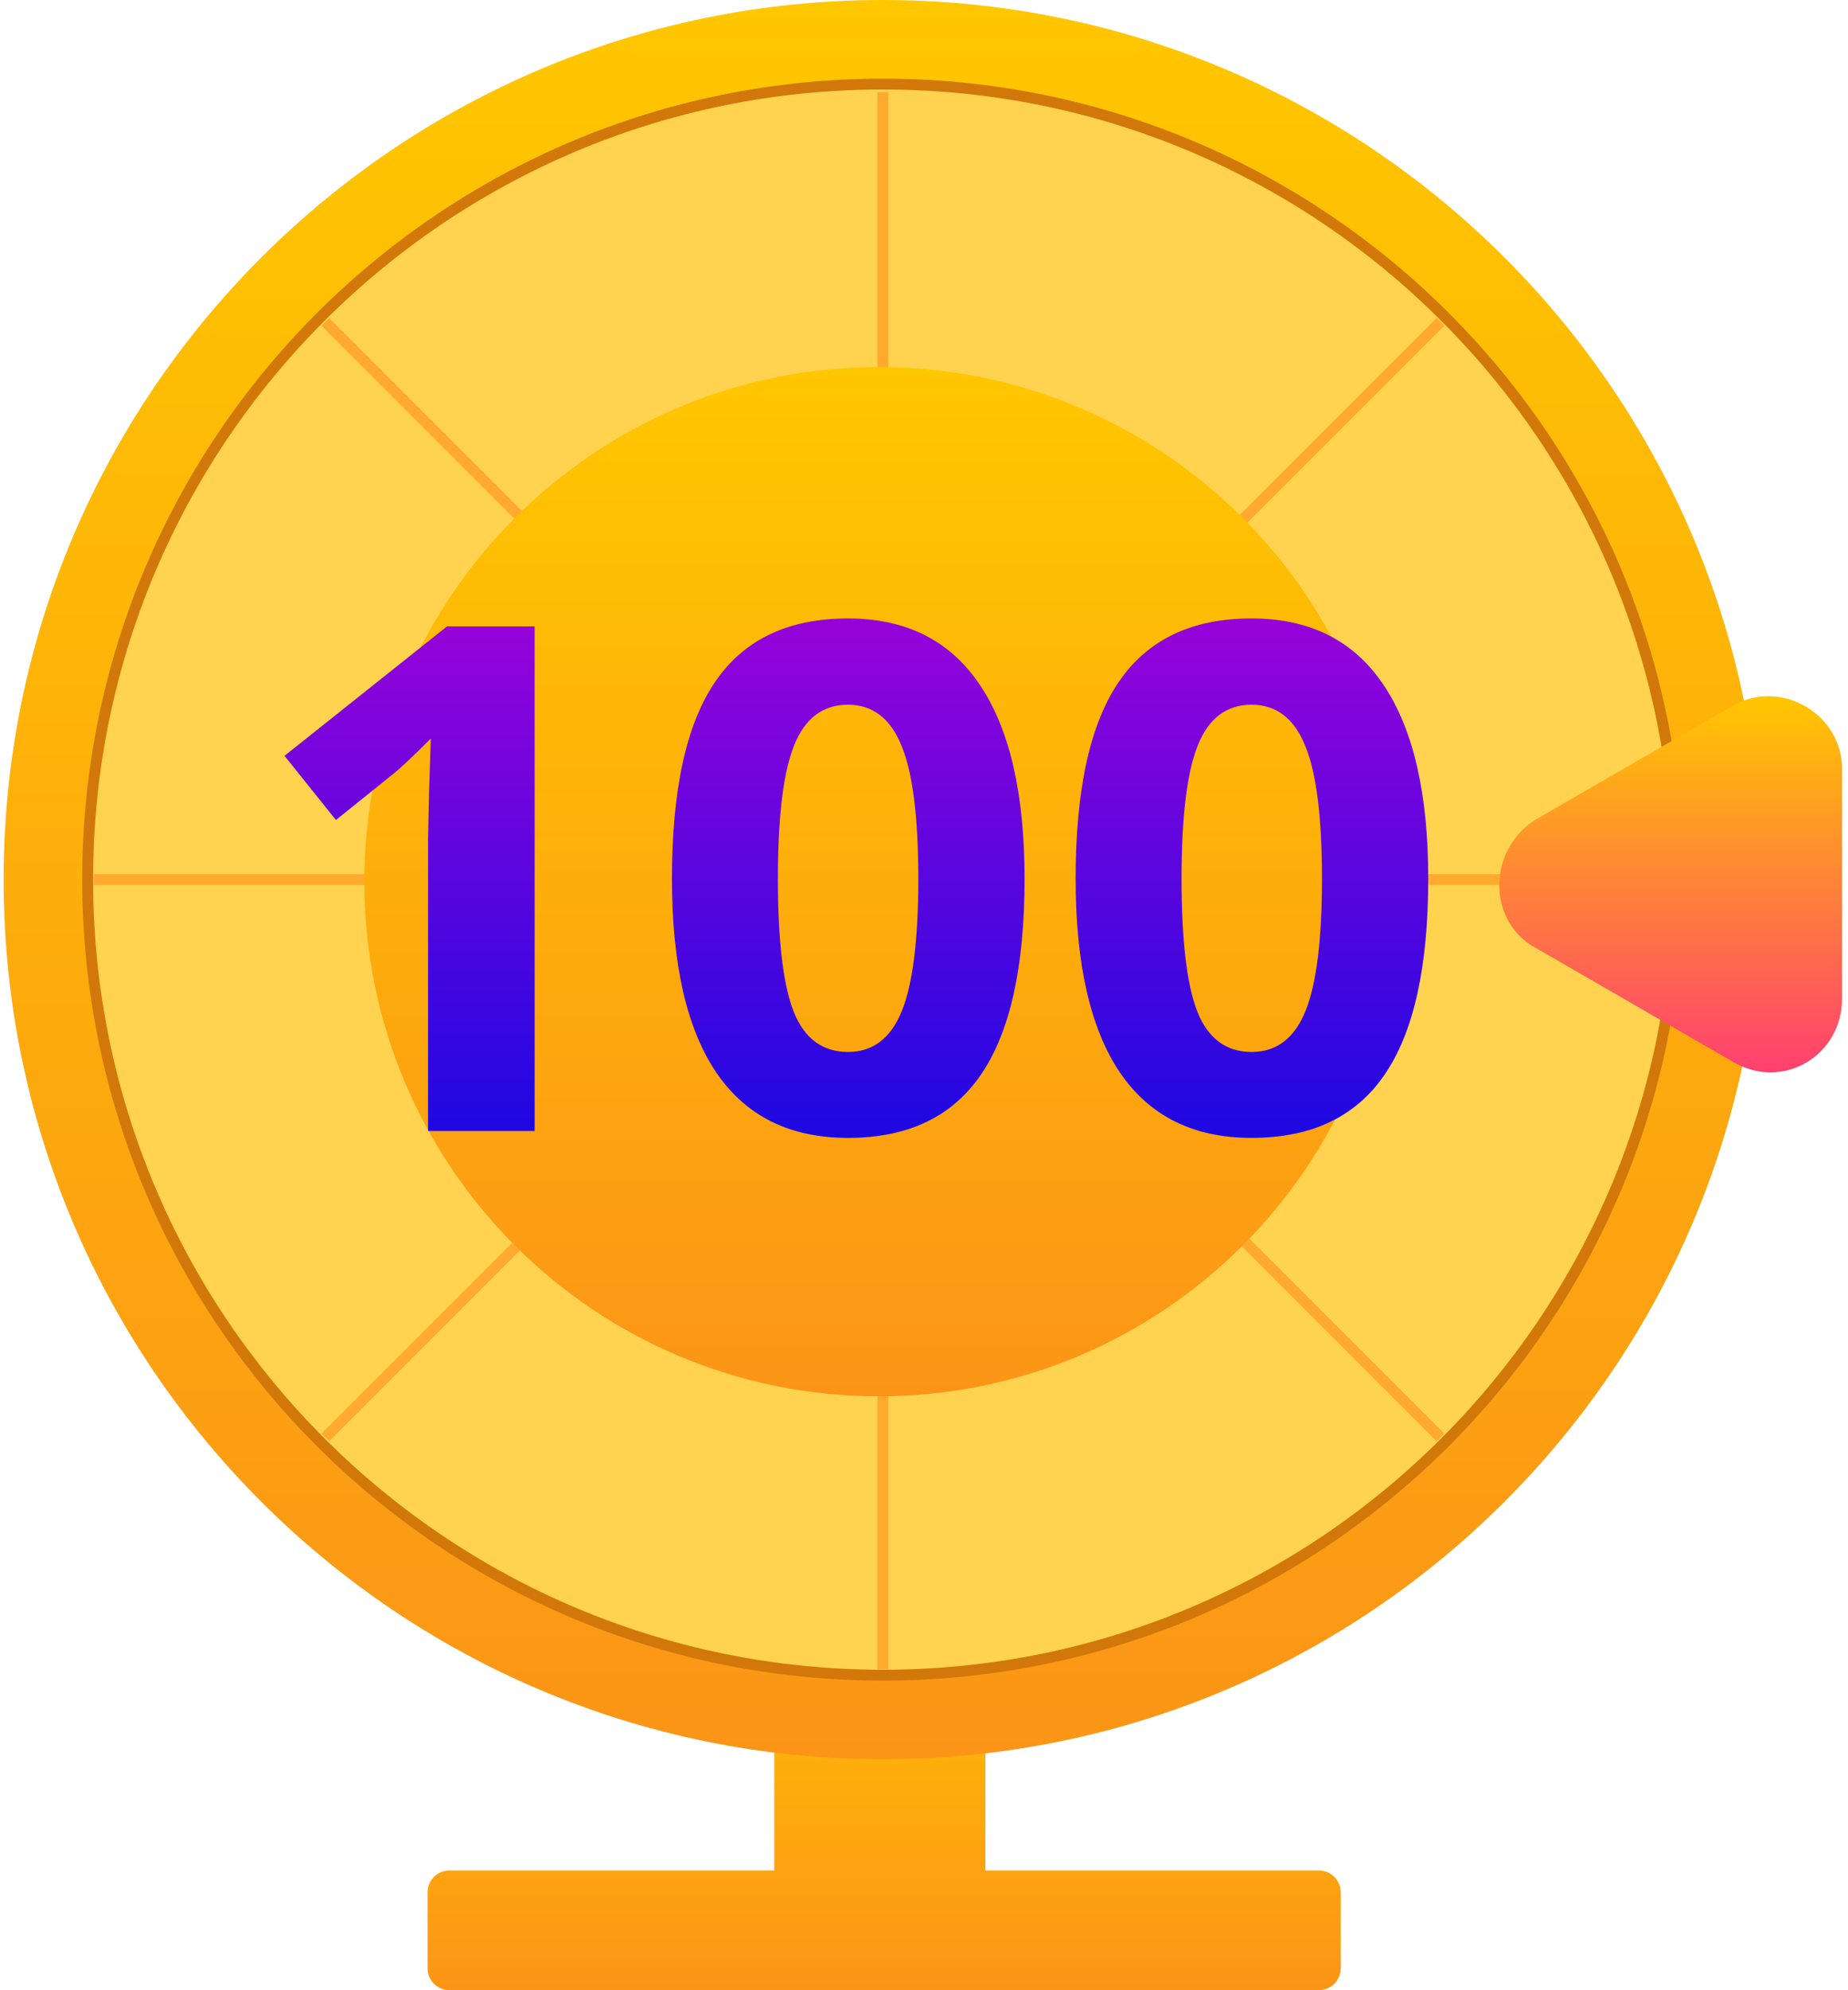 <svg width="170" height="183" viewBox="0 0 170 183" fill="none" xmlns="http://www.w3.org/2000/svg">
<path fill-rule="evenodd" clip-rule="evenodd" d="M71.224 141.595H90.644V172H121.333C122.438 172 123.333 172.895 123.333 174V181C123.333 182.105 122.438 183 121.333 183H41.333C40.228 183 39.333 182.105 39.333 181V174C39.333 172.895 40.228 172 41.333 172H71.224V141.595Z" fill="url(#paint0_linear)"/>
<path d="M81.217 161.769C125.889 161.769 162.102 125.556 162.102 80.884C162.102 36.213 125.889 0 81.217 0C36.546 0 0.333 36.213 0.333 80.884C0.333 125.556 36.546 161.769 81.217 161.769Z" fill="url(#paint1_linear)"/>
<path d="M81.217 154.039C121.619 154.039 154.371 121.287 154.371 80.885C154.371 40.483 121.619 7.73 81.217 7.73C40.815 7.73 8.062 40.483 8.062 80.885C8.062 121.287 40.815 154.039 81.217 154.039Z" fill="#FFD34F" stroke="#D2780A" stroke-miterlimit="10"/>
<path d="M81.218 8.484V153.473" stroke="#FFAA2E" stroke-miterlimit="10"/>
<path d="M153.618 80.884H8.629" stroke="#FFAA2E" stroke-miterlimit="10"/>
<path d="M132.501 29.601L29.934 132.167" stroke="#FFAA2E" stroke-miterlimit="10"/>
<path d="M132.501 132.167L29.934 29.601" stroke="#FFAA2E" stroke-miterlimit="10"/>
<path d="M80.84 128.397C106.976 128.397 128.164 107.209 128.164 81.073C128.164 54.936 106.976 33.749 80.84 33.749C54.703 33.749 33.516 54.936 33.516 81.073C33.516 107.209 54.703 128.397 80.84 128.397Z" fill="url(#paint2_linear)"/>
<path d="M141.173 87.106L159.462 97.665C163.987 100.304 169.454 97.099 169.454 91.82V70.703C169.454 65.613 163.798 62.407 159.462 64.858L141.173 75.417C136.837 78.245 136.837 84.655 141.173 87.106Z" fill="url(#paint3_linear)"/>
<path d="M49.184 104H39.377V77.149L39.472 72.738L39.63 67.914C38.001 69.543 36.869 70.611 36.234 71.119L30.902 75.404L26.173 69.501L41.122 57.599H49.184V104ZM94.252 80.799C94.252 88.903 92.919 94.902 90.253 98.795C87.608 102.688 83.524 104.635 78.002 104.635C72.649 104.635 68.607 102.625 65.878 98.605C63.17 94.584 61.815 88.649 61.815 80.799C61.815 72.611 63.138 66.581 65.783 62.709C68.428 58.815 72.501 56.869 78.002 56.869C83.355 56.869 87.397 58.9 90.126 62.962C92.877 67.025 94.252 72.971 94.252 80.799ZM71.559 80.799C71.559 86.491 72.046 90.575 73.019 93.05C74.013 95.505 75.674 96.732 78.002 96.732C80.287 96.732 81.938 95.484 82.953 92.987C83.969 90.49 84.477 86.428 84.477 80.799C84.477 75.108 83.958 71.024 82.921 68.548C81.906 66.052 80.266 64.803 78.002 64.803C75.696 64.803 74.045 66.052 73.051 68.548C72.056 71.024 71.559 75.108 71.559 80.799ZM131.386 80.799C131.386 88.903 130.053 94.902 127.387 98.795C124.742 102.688 120.658 104.635 115.136 104.635C109.783 104.635 105.741 102.625 103.012 98.605C100.303 94.584 98.949 88.649 98.949 80.799C98.949 72.611 100.272 66.581 102.917 62.709C105.561 58.815 109.634 56.869 115.136 56.869C120.489 56.869 124.53 58.9 127.26 62.962C130.01 67.025 131.386 72.971 131.386 80.799ZM108.693 80.799C108.693 86.491 109.18 90.575 110.153 93.05C111.147 95.505 112.808 96.732 115.136 96.732C117.421 96.732 119.071 95.484 120.087 92.987C121.103 90.49 121.61 86.428 121.61 80.799C121.61 75.108 121.092 71.024 120.055 68.548C119.04 66.052 117.4 64.803 115.136 64.803C112.829 64.803 111.179 66.052 110.185 68.548C109.19 71.024 108.693 75.108 108.693 80.799Z" fill="url(#paint4_linear)"/>
<defs>
<linearGradient id="paint0_linear" x1="81.333" y1="141.595" x2="81.333" y2="183" gradientUnits="userSpaceOnUse">
<stop stop-color="#FFC700"/>
<stop offset="1" stop-color="#FC9517"/>
</linearGradient>
<linearGradient id="paint1_linear" x1="81.217" y1="0" x2="81.217" y2="161.769" gradientUnits="userSpaceOnUse">
<stop stop-color="#FFC700"/>
<stop offset="1" stop-color="#FC9517"/>
</linearGradient>
<linearGradient id="paint2_linear" x1="80.84" y1="33.749" x2="80.84" y2="128.397" gradientUnits="userSpaceOnUse">
<stop stop-color="#FFC700"/>
<stop offset="1" stop-color="#FC9517"/>
</linearGradient>
<linearGradient id="paint3_linear" x1="153.687" y1="64.019" x2="153.687" y2="98.608" gradientUnits="userSpaceOnUse">
<stop stop-color="#FFC700"/>
<stop offset="1" stop-color="#FF4070"/>
</linearGradient>
<linearGradient id="paint4_linear" x1="78.858" y1="23.305" x2="78.858" y2="115.885" gradientUnits="userSpaceOnUse">
<stop stop-color="#ED00D5"/>
<stop offset="1" stop-color="#0009E3"/>
</linearGradient>
</defs>
</svg>
